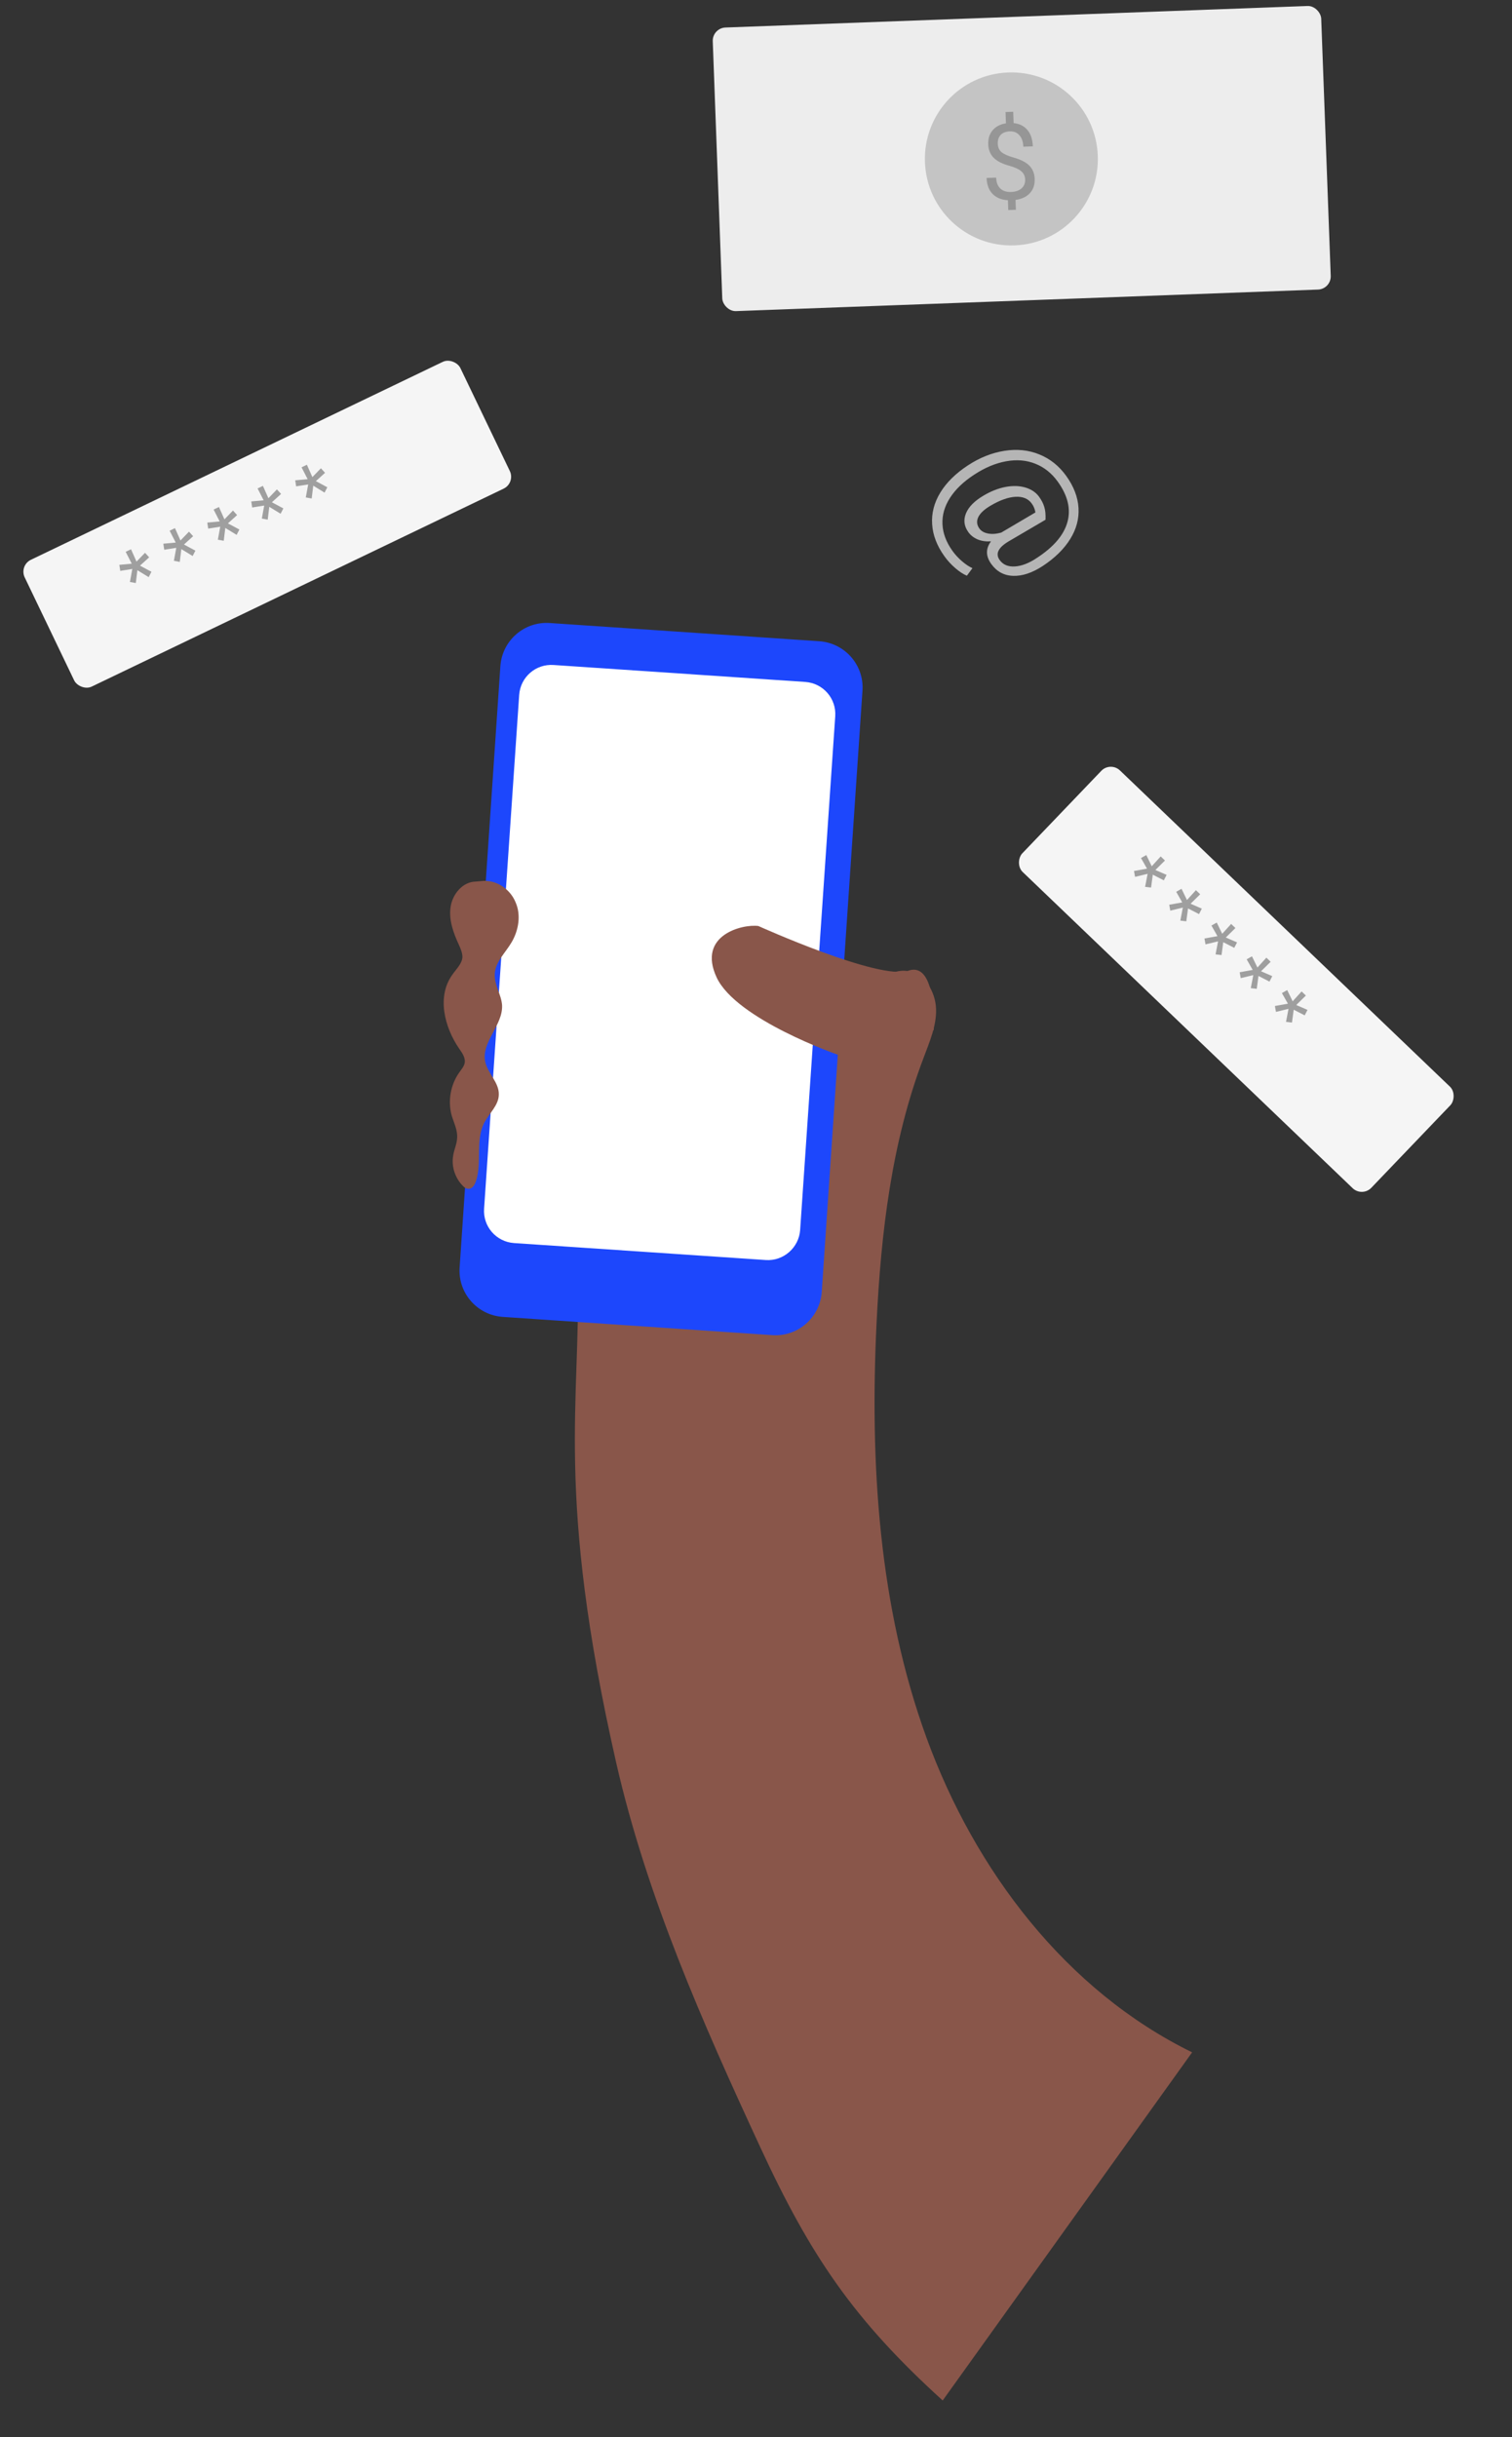 <svg width="229" height="369" viewBox="0 0 229 369" fill="none" xmlns="http://www.w3.org/2000/svg">
<rect x="0" y="0" width="229" height="369" fill="#333333" stroke="none"/>
<path d="M180.554 310.726C161.426 301.37 147.646 283.156 140.354 263.181C133.062 243.206 131.732 221.489 132.761 200.27C133.429 186.671 135.026 172.921 139.879 160.162C140.784 157.729 141.864 155.29 141.769 152.719C141.674 150.148 140.051 147.4 137.521 147.025C134.872 146.597 132.552 148.73 131.054 150.951C126.172 158.153 125.342 167.369 121.12 175.015C115.471 185.229 104.471 177.327 94.577 183.486C92.517 184.732 90.818 184.678 89.608 186.771C88.346 189.041 87.463 190.478 87.502 193.109C87.975 212.225 84.038 226.003 93.332 266.909C97.941 287.101 106.432 306.271 115.143 325.081C122.775 341.592 129.334 351.237 142.775 363.437" fill="#89564A"/>
<path d="M116.974 202.142L76.149 199.38C72.277 199.114 69.345 195.77 69.612 191.899L75.782 100.862C76.048 96.99 79.392 94.058 83.263 94.325L124.089 97.086C127.96 97.353 130.893 100.696 130.626 104.568L124.456 195.604C124.19 199.476 120.846 202.408 116.974 202.142Z" fill="#1D47FC"/>
<path d="M115.969 190.769L77.842 188.201C75.143 188.008 73.126 185.684 73.319 182.985L78.634 105.203C78.827 102.505 81.151 100.488 83.85 100.681L121.976 103.249C124.675 103.442 126.692 105.766 126.499 108.465L121.184 186.247C120.989 188.887 118.667 190.962 115.969 190.769Z" fill="white"/>
<path d="M114.859 140.199C112.506 139.876 105.547 141.538 108.535 147.98C111.521 154.365 126.931 159.704 126.931 159.704L141.42 155.95C141.42 155.95 141.968 145.457 137.577 146.965C133.186 148.473 114.859 140.199 114.859 140.199Z" fill="#89564A"/>
<path d="M72.073 133.473C70.084 133.488 68.515 135.36 68.238 137.359C67.959 139.3 68.675 141.263 69.502 143.046C69.757 143.622 70.012 144.198 70.036 144.84C70.016 145.894 69.11 146.689 68.499 147.589C66.162 150.835 67.27 155.475 69.557 158.784C69.99 159.411 70.483 160.095 70.394 160.859C70.299 161.448 69.905 161.872 69.572 162.352C68.237 164.215 67.802 166.689 68.409 168.89C68.743 169.989 69.31 171.08 69.236 172.253C69.212 173.19 68.775 174.025 68.634 174.967C68.344 176.616 68.937 178.408 70.151 179.591C70.333 179.76 70.575 179.985 70.867 179.975C71.514 180.068 71.9 179.41 72.11 178.758C73.001 175.975 72.002 172.677 73.309 170.054C74.073 168.563 75.549 167.339 75.547 165.7C75.597 163.885 73.848 162.487 73.491 160.745C72.855 157.784 76.212 155.202 76.041 152.166C75.924 150.591 74.877 149.167 74.933 147.526C74.981 145.652 76.567 144.248 77.502 142.633C78.548 140.84 78.931 138.543 78.1 136.643C77.325 134.683 75.282 133.237 73.181 133.373" fill="#89564A"/>
<rect x="2.877" y="85.618" width="73.201" height="21.295" rx="2" transform="rotate(-25.659 2.877 85.618)" fill="#F5F5F5"/>
<path d="M20.038 86.141L18.215 86.432L18.075 85.517L19.954 85.343L19.034 83.549L19.842 83.16L20.675 85.029L21.964 83.695L22.593 84.381L21.202 85.64L22.936 86.569L22.519 87.38L20.806 86.331L20.568 88.272L19.677 88.108L20.038 86.141ZM26.698 82.942L24.875 83.233L24.734 82.318L26.614 82.144L25.693 80.35L26.501 79.961L27.334 81.83L28.623 80.496L29.252 81.182L27.862 82.441L29.595 83.37L29.178 84.181L27.465 83.132L27.228 85.073L26.337 84.909L26.698 82.942ZM33.357 79.743L31.534 80.033L31.394 79.119L33.273 78.945L32.353 77.15L33.161 76.762L33.993 78.631L35.283 77.296L35.911 77.983L34.521 79.242L36.254 80.171L35.838 80.982L34.125 79.933L33.887 81.874L32.996 81.71L33.357 79.743ZM40.017 76.543L38.193 76.834L38.053 75.92L39.932 75.745L39.012 73.951L39.82 73.563L40.653 75.432L41.942 74.097L42.571 74.783L41.18 76.043L42.914 76.972L42.497 77.783L40.784 76.734L40.547 78.675L39.655 78.511L40.017 76.543ZM46.676 73.344L44.853 73.635L44.713 72.721L46.592 72.546L45.672 70.752L46.48 70.364L47.312 72.233L48.602 70.898L49.23 71.584L47.84 72.844L49.573 73.773L49.157 74.584L47.444 73.535L47.206 75.475L46.315 75.312L46.676 73.344Z" fill="#9F9F9F"/>
<rect x="168.179" y="115.263" width="73.201" height="21.295" rx="2" transform="rotate(43.769 168.179 115.263)" fill="#F5F5F5"/>
<path d="M173.72 131.514L172.807 129.909L173.614 129.456L174.438 131.154L175.794 129.662L176.441 130.283L174.984 131.719L176.687 132.457L176.266 133.287L174.598 132.427L174.337 134.377L173.431 134.272L173.812 132.299L171.911 132.759L171.751 131.867L173.72 131.514ZM179.055 136.624L178.142 135.02L178.949 134.567L179.773 136.265L181.129 134.773L181.776 135.393L180.32 136.829L182.022 137.568L181.601 138.397L179.933 137.538L179.672 139.487L178.766 139.382L179.147 137.41L177.246 137.869L177.086 136.978L179.055 136.624ZM184.39 141.735L183.477 140.13L184.284 139.678L185.108 141.376L186.464 139.884L187.112 140.504L185.655 141.94L187.357 142.678L186.936 143.508L185.268 142.649L185.007 144.598L184.102 144.493L184.482 142.521L182.581 142.98L182.421 142.088L184.39 141.735ZM189.725 146.846L188.812 145.241L189.619 144.788L190.443 146.486L191.799 144.994L192.447 145.615L190.99 147.051L192.692 147.789L192.271 148.619L190.603 147.759L190.342 149.709L189.437 149.604L189.817 147.631L187.916 148.091L187.756 147.199L189.725 146.846ZM195.061 151.956L194.148 150.352L194.954 149.899L195.778 151.597L197.134 150.105L197.782 150.725L196.325 152.161L198.027 152.9L197.606 153.729L195.938 152.87L195.677 154.819L194.772 154.714L195.152 152.742L193.251 153.201L193.091 152.31L195.061 151.956Z" fill="#9F9F9F"/>
<path d="M157.901 85.711C156.312 86.74 154.827 87.231 153.447 87.185C152.066 87.14 150.963 86.543 150.137 85.395C149.283 84.21 149.268 83.065 150.091 81.963C149.306 82.008 148.62 81.905 148.034 81.653C147.46 81.402 147.003 81.043 146.665 80.573C146.017 79.673 145.894 78.727 146.297 77.734C146.699 76.742 147.593 75.838 148.98 75.023C150.094 74.365 151.198 73.932 152.289 73.724C153.392 73.517 154.395 73.546 155.298 73.811C156.205 74.081 156.898 74.55 157.378 75.215C157.747 75.729 158.009 76.239 158.161 76.745C158.32 77.247 158.383 77.895 158.348 78.69L152.723 81.988C151.172 82.922 150.732 83.855 151.403 84.787C151.918 85.504 152.691 85.828 153.721 85.761C154.75 85.693 155.85 85.268 157.018 84.484C159.571 82.829 161.12 81.016 161.665 79.045C162.215 77.081 161.727 75.04 160.203 72.922C159.285 71.647 158.154 70.744 156.807 70.211C155.468 69.674 153.996 69.549 152.394 69.837C150.791 70.124 149.184 70.794 147.574 71.847C145.947 72.903 144.718 74.077 143.886 75.369C143.061 76.656 142.679 77.985 142.742 79.355C142.802 80.736 143.309 82.089 144.263 83.415C144.674 83.985 145.155 84.506 145.705 84.976C146.26 85.452 146.785 85.801 147.281 86.022L146.44 87.161C145.91 86.946 145.331 86.569 144.702 86.03C144.078 85.497 143.526 84.898 143.047 84.232C141.906 82.647 141.283 81.026 141.178 79.369C141.066 77.717 141.477 76.121 142.411 74.583C143.342 73.055 144.733 71.684 146.582 70.468C148.38 69.289 150.227 68.552 152.122 68.256C154.024 67.956 155.785 68.136 157.407 68.798C159.035 69.455 160.395 70.541 161.486 72.056C162.622 73.635 163.242 75.244 163.344 76.884C163.446 78.524 163.027 80.101 162.086 81.616C161.146 83.13 159.751 84.496 157.901 85.711ZM150.068 76.535C149.104 77.095 148.472 77.675 148.173 78.275C147.878 78.882 147.932 79.464 148.334 80.022C148.607 80.403 149.032 80.651 149.606 80.767C150.185 80.889 150.858 80.848 151.624 80.642L151.717 80.59L156.816 77.584C156.744 77.096 156.562 76.65 156.27 76.244C155.736 75.502 154.916 75.159 153.81 75.214C152.708 75.275 151.461 75.716 150.068 76.535Z" fill="#B5B5B5"/>
<rect x="107.877" y="4.241" width="92.217" height="42.965" rx="2" transform="rotate(-2.118 107.877 4.241)" fill="#EDEDED"/>
<circle cx="153.177" cy="24.062" r="13.099" transform="rotate(-2.118 153.177 24.062)" fill="#C4C4C4"/>
<path d="M155.264 27.15C155.246 26.672 155.062 26.274 154.712 25.959C154.367 25.643 153.791 25.368 152.985 25.132C151.864 24.834 151.038 24.424 150.508 23.902C149.983 23.374 149.705 22.691 149.674 21.853C149.642 21 149.864 20.291 150.338 19.726C150.817 19.161 151.49 18.81 152.355 18.674L152.292 16.964L153.455 16.921L153.519 18.639C154.398 18.726 155.09 19.068 155.597 19.664C156.109 20.26 156.385 21.092 156.424 22.159L154.988 22.212C154.961 21.478 154.765 20.902 154.4 20.483C154.035 20.063 153.556 19.865 152.963 19.887C152.344 19.91 151.876 20.088 151.56 20.423C151.244 20.753 151.096 21.204 151.117 21.776C151.137 22.307 151.324 22.725 151.68 23.03C152.04 23.329 152.621 23.595 153.421 23.826C154.227 24.051 154.857 24.312 155.311 24.608C155.77 24.898 156.111 25.245 156.334 25.649C156.563 26.052 156.688 26.53 156.708 27.081C156.74 27.961 156.501 28.679 155.99 29.234C155.484 29.79 154.757 30.135 153.808 30.269L153.863 31.76L152.708 31.803L152.653 30.312C151.681 30.259 150.909 29.944 150.335 29.365C149.766 28.782 149.463 27.975 149.424 26.944L150.869 26.891C150.896 27.614 151.106 28.164 151.5 28.54C151.895 28.917 152.441 29.092 153.138 29.066C153.82 29.041 154.35 28.857 154.728 28.515C155.107 28.172 155.285 27.718 155.264 27.15Z" fill="#969696"/>
</svg>
